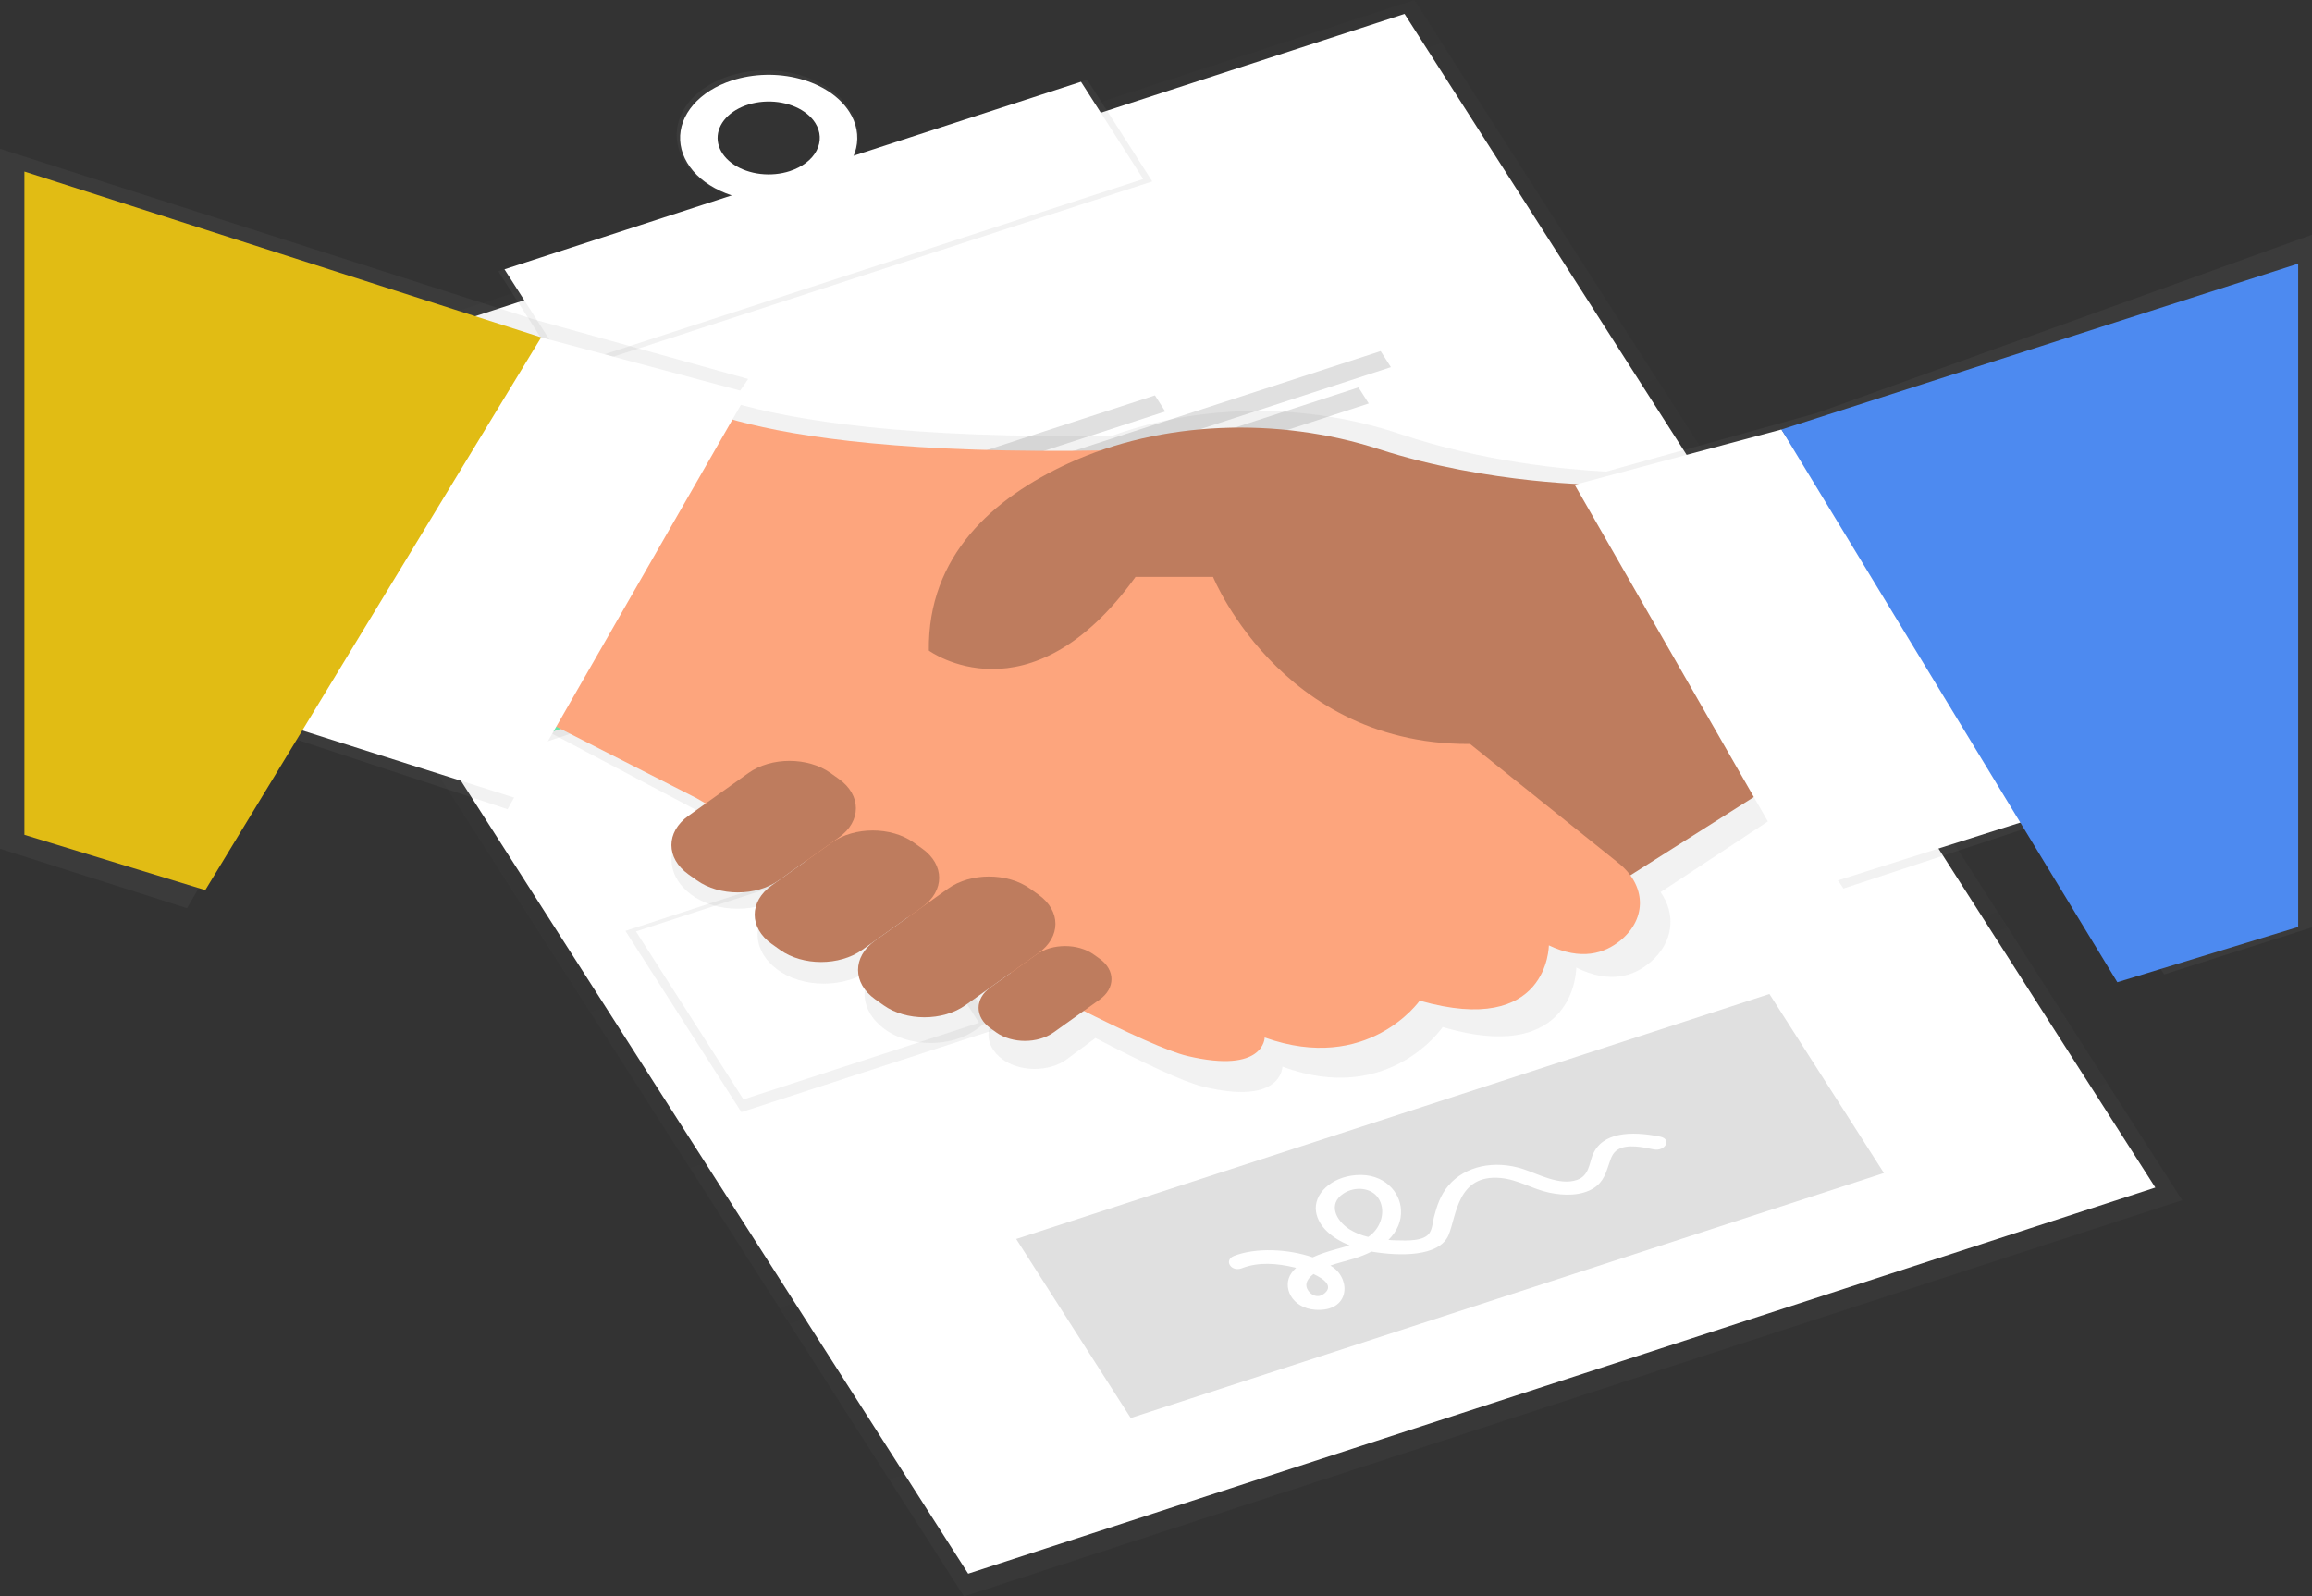 <svg width="265" height="183" viewBox="0 0 265 183" fill="none" xmlns="http://www.w3.org/2000/svg">
<rect x="0" y="0" width="265" height="183" fill="#333333" stroke="none"/>
<g clip-path="url(#clip0)">
<g opacity="0.5">
<path opacity="0.5" d="M162.119 0.002L22.495 45.423L110.494 183.004L250.117 137.583L162.119 0.002Z" fill="url(#paint0_linear)"/>
</g>
<path d="M160.989 1.594L24.918 45.859L110.972 180.399L247.043 136.134L160.989 1.594Z" fill="white"/>
<path d="M124.612 9.134L57.109 31.093L64.567 42.754L132.07 20.795L124.612 9.134Z" fill="url(#paint1_linear)"/>
<path d="M83.569 8.717C78.359 10.412 76.107 14.871 78.542 18.677C80.976 22.482 87.174 24.192 92.385 22.497C97.595 20.801 99.847 16.343 97.412 12.537C94.978 8.732 88.779 7.021 83.569 8.717ZM90.519 19.582C89.423 19.961 88.193 20.099 86.986 19.977C85.78 19.856 84.651 19.481 83.745 18.9C82.839 18.319 82.197 17.558 81.899 16.715C81.602 15.873 81.664 14.986 82.077 14.168C82.49 13.351 83.235 12.639 84.217 12.125C85.199 11.611 86.374 11.317 87.592 11.282C88.809 11.246 90.014 11.47 91.052 11.925C92.091 12.38 92.915 13.045 93.421 13.836C93.759 14.349 93.953 14.905 93.991 15.472C94.028 16.038 93.909 16.605 93.639 17.139C93.37 17.672 92.956 18.163 92.42 18.583C91.885 19.002 91.239 19.343 90.519 19.584V19.582Z" fill="url(#paint2_linear)"/>
<path d="M123.904 9.374L57.823 30.871L64.954 42.019L131.035 20.522L123.904 9.374Z" fill="white"/>
<path d="M83.893 9.225C82.065 9.819 80.526 10.787 79.47 12.005C78.413 13.223 77.887 14.637 77.958 16.068C78.028 17.5 78.692 18.884 79.866 20.046C81.04 21.208 82.671 22.096 84.552 22.597C86.433 23.099 88.481 23.191 90.436 22.862C92.39 22.533 94.164 21.799 95.534 20.751C96.903 19.703 97.805 18.389 98.128 16.975C98.45 15.562 98.177 14.111 97.343 12.808C96.226 11.061 94.181 9.702 91.658 9.03C89.136 8.358 86.343 8.428 83.893 9.225ZM90.537 19.614C89.483 19.957 88.311 20.069 87.167 19.936C86.024 19.804 84.962 19.432 84.114 18.869C83.267 18.306 82.673 17.576 82.407 16.772C82.141 15.968 82.216 15.126 82.621 14.352C83.026 13.578 83.744 12.908 84.683 12.425C85.623 11.942 86.743 11.668 87.9 11.639C89.058 11.61 90.201 11.826 91.187 12.26C92.172 12.695 92.955 13.328 93.436 14.079C94.08 15.087 94.136 16.236 93.593 17.273C93.049 18.311 91.95 19.152 90.537 19.612V19.614Z" fill="white"/>
<path d="M74.385 56.091L45.252 65.569L58.541 86.346L87.674 76.868L74.385 56.091Z" fill="url(#paint3_linear)"/>
<path d="M100.82 97.233L71.686 106.71L84.975 127.487L114.109 118.01L100.82 97.233Z" fill="url(#paint4_linear)"/>
<path d="M73.803 57.198L46.803 65.982L59.119 85.237L86.119 76.454L73.803 57.198Z" fill="#69F0AE"/>
<path d="M99.895 97.989L72.894 106.773L85.211 126.029L112.211 117.245L99.895 97.989Z" fill="white"/>
<path d="M132.379 45.325L95.369 57.364L96.547 59.206L133.557 47.167L132.379 45.325Z" fill="#E0E0E0"/>
<path d="M158.247 40.248L97.138 60.127L98.316 61.969L159.425 42.089L158.247 40.248Z" fill="#E0E0E0"/>
<path d="M155.707 44.41L98.902 62.889L100.08 64.731L156.885 46.252L155.707 44.41Z" fill="#E0E0E0"/>
<path d="M158.472 86.118L121.462 98.158L122.64 100L159.65 87.96L158.472 86.118Z" fill="#E0E0E0"/>
<path d="M184.339 81.039L123.23 100.918L124.408 102.76L185.517 82.881L184.339 81.039Z" fill="#E0E0E0"/>
<path d="M181.8 85.203L124.995 103.682L126.173 105.524L182.978 87.045L181.8 85.203Z" fill="#E0E0E0"/>
<path d="M59.599 72.063L66.552 73.673L68.84 64.13L72.224 64.79L68.418 76.588L57.932 73.31L59.599 72.063Z" fill="url(#paint5_linear)"/>
<path d="M60.486 71.937L66.531 73.336L68.52 65.037L71.46 65.612L68.151 75.871L59.034 73.022L60.486 71.937Z" fill="white"/>
<path d="M86.74 112.983L92.786 114.381L94.774 106.083L97.715 106.657L94.406 116.916L85.288 114.067L86.74 112.983Z" fill="white"/>
<path d="M202.81 113.945L116.476 142.03L129.603 162.553L215.936 134.468L202.81 113.945Z" fill="#E0E0E0"/>
<path d="M190.294 130.301C186.976 129.626 183.581 129.755 182.524 132.46C182.167 133.372 182.125 134.788 180.754 135.258C178.736 135.95 176.301 134.566 174.55 134.002C171.286 132.951 167.935 133.667 166.046 135.875C165.087 136.994 164.677 138.281 164.351 139.556C164.21 140.109 164.192 140.793 163.866 141.314C163.24 142.311 161.282 142.221 159.997 142.183C159.716 142.183 159.428 142.159 159.141 142.138C160.156 141.14 160.663 139.925 160.578 138.694C160.494 136.671 158.653 134.459 155.434 134.707C152.55 134.92 150.52 136.906 150.843 138.916C151.119 140.624 152.679 141.948 154.679 142.759C153.697 143.069 152.649 143.31 151.721 143.631C151.287 143.78 150.866 143.948 150.46 144.133C147.654 143.167 143.968 142.986 141.444 143.97C140.222 144.446 141.115 145.862 142.342 145.382C144.265 144.632 146.385 144.82 148.394 145.296L148.562 145.339C148.363 145.52 148.188 145.714 148.038 145.918C146.903 147.489 148.038 149.975 150.798 150.146C154.691 150.383 154.874 146.714 152.76 145.254C152.67 145.192 152.58 145.132 152.484 145.074C153.359 144.773 154.305 144.547 155.14 144.293C155.868 144.073 156.561 143.798 157.206 143.473L157.356 143.5C160.329 143.981 164.971 144.13 166.04 141.561C166.956 139.332 167.043 134.598 171.983 135.036C173.999 135.213 175.652 136.317 177.568 136.716C179.284 137.081 181.269 137.096 182.676 136.195C183.838 135.452 184.099 134.354 184.455 133.329C184.638 132.8 184.817 132.168 185.422 131.79C186.515 131.108 188.321 131.51 189.539 131.758C190.872 132.027 191.644 130.575 190.294 130.301ZM151.667 148.365C151.011 148.828 150.316 148.461 149.966 147.976C149.541 147.387 149.723 146.806 150.265 146.287C150.354 146.202 150.449 146.121 150.55 146.044C151.846 146.642 152.906 147.498 151.679 148.365H151.667ZM153.966 136.834C155.314 135.941 157.191 136.137 157.994 137.363C158.796 138.589 158.443 140.319 157.317 141.399C157.168 141.541 157.003 141.674 156.823 141.796C156.038 141.609 155.313 141.314 154.688 140.927C153.095 139.902 152.194 138.008 153.978 136.827L153.966 136.834Z" fill="white"/>
<path d="M208.251 47.345L184.081 54.065C179.535 53.824 169.971 52.944 160.479 49.752C149.912 46.198 137.806 46.207 127.541 49.929C103.886 50.333 90.867 48.172 83.92 46.126L85.752 43.444L61.252 36.632L0 17.054V97.296L21.437 104.108L32.935 84.436L58.186 92.764L63.034 83.979L79.614 92.754L80.743 93.43L79.189 94.581C77.764 95.655 76.97 97.076 76.97 98.554C76.97 100.032 77.764 101.454 79.189 102.527C79.878 103.047 80.709 103.461 81.631 103.744C82.552 104.027 83.545 104.173 84.549 104.173C85.552 104.173 86.545 104.027 87.466 103.744C88.388 103.461 89.219 103.047 89.908 102.527L89.058 103.168C87.633 104.241 86.839 105.663 86.839 107.141C86.839 108.619 87.633 110.041 89.058 111.114C89.748 111.634 90.579 112.048 91.5 112.331C92.422 112.614 93.415 112.76 94.418 112.76C95.421 112.76 96.414 112.614 97.336 112.331C98.257 112.048 99.088 111.634 99.778 111.114L104.688 107.473L101.317 109.972C99.892 111.045 99.098 112.467 99.098 113.945C99.098 115.423 99.892 116.844 101.317 117.918C102.006 118.438 102.837 118.852 103.759 119.135C104.68 119.418 105.673 119.564 106.677 119.564C107.68 119.564 108.673 119.418 109.595 119.135C110.516 118.852 111.347 118.438 112.037 117.918L116.884 114.324L114.845 115.836C113.849 116.585 113.294 117.579 113.294 118.612C113.294 119.645 113.849 120.638 114.845 121.388C115.327 121.751 115.907 122.04 116.551 122.237C117.194 122.435 117.888 122.537 118.588 122.537C119.289 122.537 119.982 122.435 120.626 122.237C121.269 122.04 121.85 121.751 122.331 121.388L125.565 118.992C131.12 121.885 135.614 123.997 137.815 124.544C146.987 126.812 146.987 122.27 146.987 122.27C159.237 126.81 165.363 117.73 165.363 117.73C180.676 122.27 180.676 110.918 180.676 110.918C184.503 112.81 187.264 111.943 189.192 110.277C191.818 108.018 192.138 104.829 190.336 102.271L204.972 92.625L211.302 101.855L236.554 93.526L248.052 111.706L264.985 106.314V26.911L208.251 47.345Z" fill="url(#paint6_linear)"/>
<path d="M204.185 89.365L177.529 106.26L156.799 78.803L204.185 70.355V89.365Z" fill="#BE7C5E"/>
<path d="M76.835 45.009C76.835 45.009 85.39 53.457 136.066 51.345L165.683 83.027L185.53 98.951C188.647 101.453 188.824 105.248 185.764 107.785C183.904 109.325 181.23 110.134 177.529 108.372C177.529 108.372 177.529 118.932 162.722 114.708C162.722 114.708 156.799 123.156 144.954 118.932C144.954 118.932 144.954 123.156 136.069 121.044C127.185 118.932 79.796 91.477 79.796 91.477L59.067 80.917L76.835 45.009Z" fill="#FDA57D"/>
<path d="M183.452 55.571C183.452 55.571 170.654 55.571 158 51.473C146.493 47.751 133.093 48.225 122.475 53.111C113.821 57.094 106.323 63.688 106.464 74.579C106.464 74.579 117.98 83.027 130.155 66.131H139.04C139.04 66.131 147.595 87.253 171.618 85.136C195.642 83.02 201.235 80.912 201.235 80.912L183.452 55.571Z" fill="#BE7C5E"/>
<path d="M105.7 97.276L104.739 96.59C102.142 94.738 97.931 94.738 95.334 96.59L88.45 101.499C85.853 103.351 85.853 106.354 88.45 108.206L89.412 108.892C92.009 110.744 96.22 110.744 98.817 108.892L105.7 103.983C108.297 102.131 108.297 99.128 105.7 97.276Z" fill="#BE7C5E"/>
<path d="M96.155 89.297L95.194 88.611C92.597 86.759 88.386 86.759 85.789 88.611L78.905 93.52C76.308 95.373 76.308 98.376 78.905 100.228L79.867 100.913C82.464 102.765 86.674 102.765 89.272 100.913L96.155 96.004C98.752 94.152 98.752 91.149 96.155 89.297Z" fill="#BE7C5E"/>
<path d="M119.026 102.554L118.064 101.869C115.467 100.016 111.256 100.016 108.659 101.869L100.296 107.833C97.699 109.685 97.699 112.688 100.296 114.54L101.257 115.226C103.854 117.078 108.065 117.078 110.662 115.226L119.026 109.262C121.623 107.409 121.623 104.406 119.026 102.554Z" fill="#BE7C5E"/>
<path d="M126.039 109.902L125.368 109.424C123.554 108.13 120.614 108.13 118.8 109.424L113.522 113.188C111.708 114.482 111.708 116.579 113.522 117.872L114.193 118.351C116.006 119.644 118.947 119.644 120.761 118.351L126.039 114.586C127.853 113.293 127.853 111.196 126.039 109.902Z" fill="#BE7C5E"/>
<path d="M233.799 93.588L207.146 102.036L180.49 55.571L204.185 49.235L233.799 93.588Z" fill="white"/>
<path d="M32.414 83.029L59.066 91.477L85.722 45.011L62.028 38.673L32.414 83.029Z" fill="white"/>
<path d="M2.797 19.665L62.028 38.673L23.529 102.036L2.797 95.7V19.665Z" fill="#E1BC14"/>
<path d="M263.416 30.225L204.185 49.235L242.686 112.596L263.416 106.26V30.225Z" fill="#4D8AF0"/>
</g>
<defs>
<linearGradient id="paint0_linear" x1="180.307" y1="160.293" x2="131.413" y2="9.991" gradientUnits="userSpaceOnUse">
<stop stop-color="#808080" stop-opacity="0.25"/>
<stop offset="0.54" stop-color="#808080" stop-opacity="0.12"/>
<stop offset="1" stop-color="#808080" stop-opacity="0.1"/>
</linearGradient>
<linearGradient id="paint1_linear" x1="42594.8" y1="-11653.4" x2="42346.1" y2="-12418" gradientUnits="userSpaceOnUse">
<stop stop-color="#808080" stop-opacity="0.25"/>
<stop offset="0.54" stop-color="#808080" stop-opacity="0.12"/>
<stop offset="1" stop-color="#808080" stop-opacity="0.1"/>
</linearGradient>
<linearGradient id="paint2_linear" x1="12587.6" y1="-2315.27" x2="12241.5" y2="-3379.25" gradientUnits="userSpaceOnUse">
<stop stop-color="#808080" stop-opacity="0.25"/>
<stop offset="0.54" stop-color="#808080" stop-opacity="0.12"/>
<stop offset="1" stop-color="#808080" stop-opacity="0.1"/>
</linearGradient>
<linearGradient id="paint3_linear" x1="17252.5" y1="2766.04" x2="16462.9" y2="338.924" gradientUnits="userSpaceOnUse">
<stop stop-color="#808080" stop-opacity="0.25"/>
<stop offset="0.54" stop-color="#808080" stop-opacity="0.12"/>
<stop offset="1" stop-color="#808080" stop-opacity="0.1"/>
</linearGradient>
<linearGradient id="paint4_linear" x1="20127.2" y1="7195.3" x2="19337.6" y2="4767.96" gradientUnits="userSpaceOnUse">
<stop stop-color="#808080" stop-opacity="0.25"/>
<stop offset="0.54" stop-color="#808080" stop-opacity="0.12"/>
<stop offset="1" stop-color="#808080" stop-opacity="0.1"/>
</linearGradient>
<linearGradient id="paint5_linear" x1="7918.19" y1="1657.93" x2="7706.75" y2="1007.96" gradientUnits="userSpaceOnUse">
<stop stop-color="#808080" stop-opacity="0.25"/>
<stop offset="0.54" stop-color="#808080" stop-opacity="0.12"/>
<stop offset="1" stop-color="#808080" stop-opacity="0.1"/>
</linearGradient>
<linearGradient id="paint6_linear" x1="158890" y1="65659.5" x2="158890" y2="10913.9" gradientUnits="userSpaceOnUse">
<stop stop-color="#808080" stop-opacity="0.25"/>
<stop offset="0.54" stop-color="#808080" stop-opacity="0.12"/>
<stop offset="1" stop-color="#808080" stop-opacity="0.1"/>
</linearGradient>
<clipPath id="clip0">
<rect width="265" height="183" fill="white"/>
</clipPath>
</defs>
</svg>
